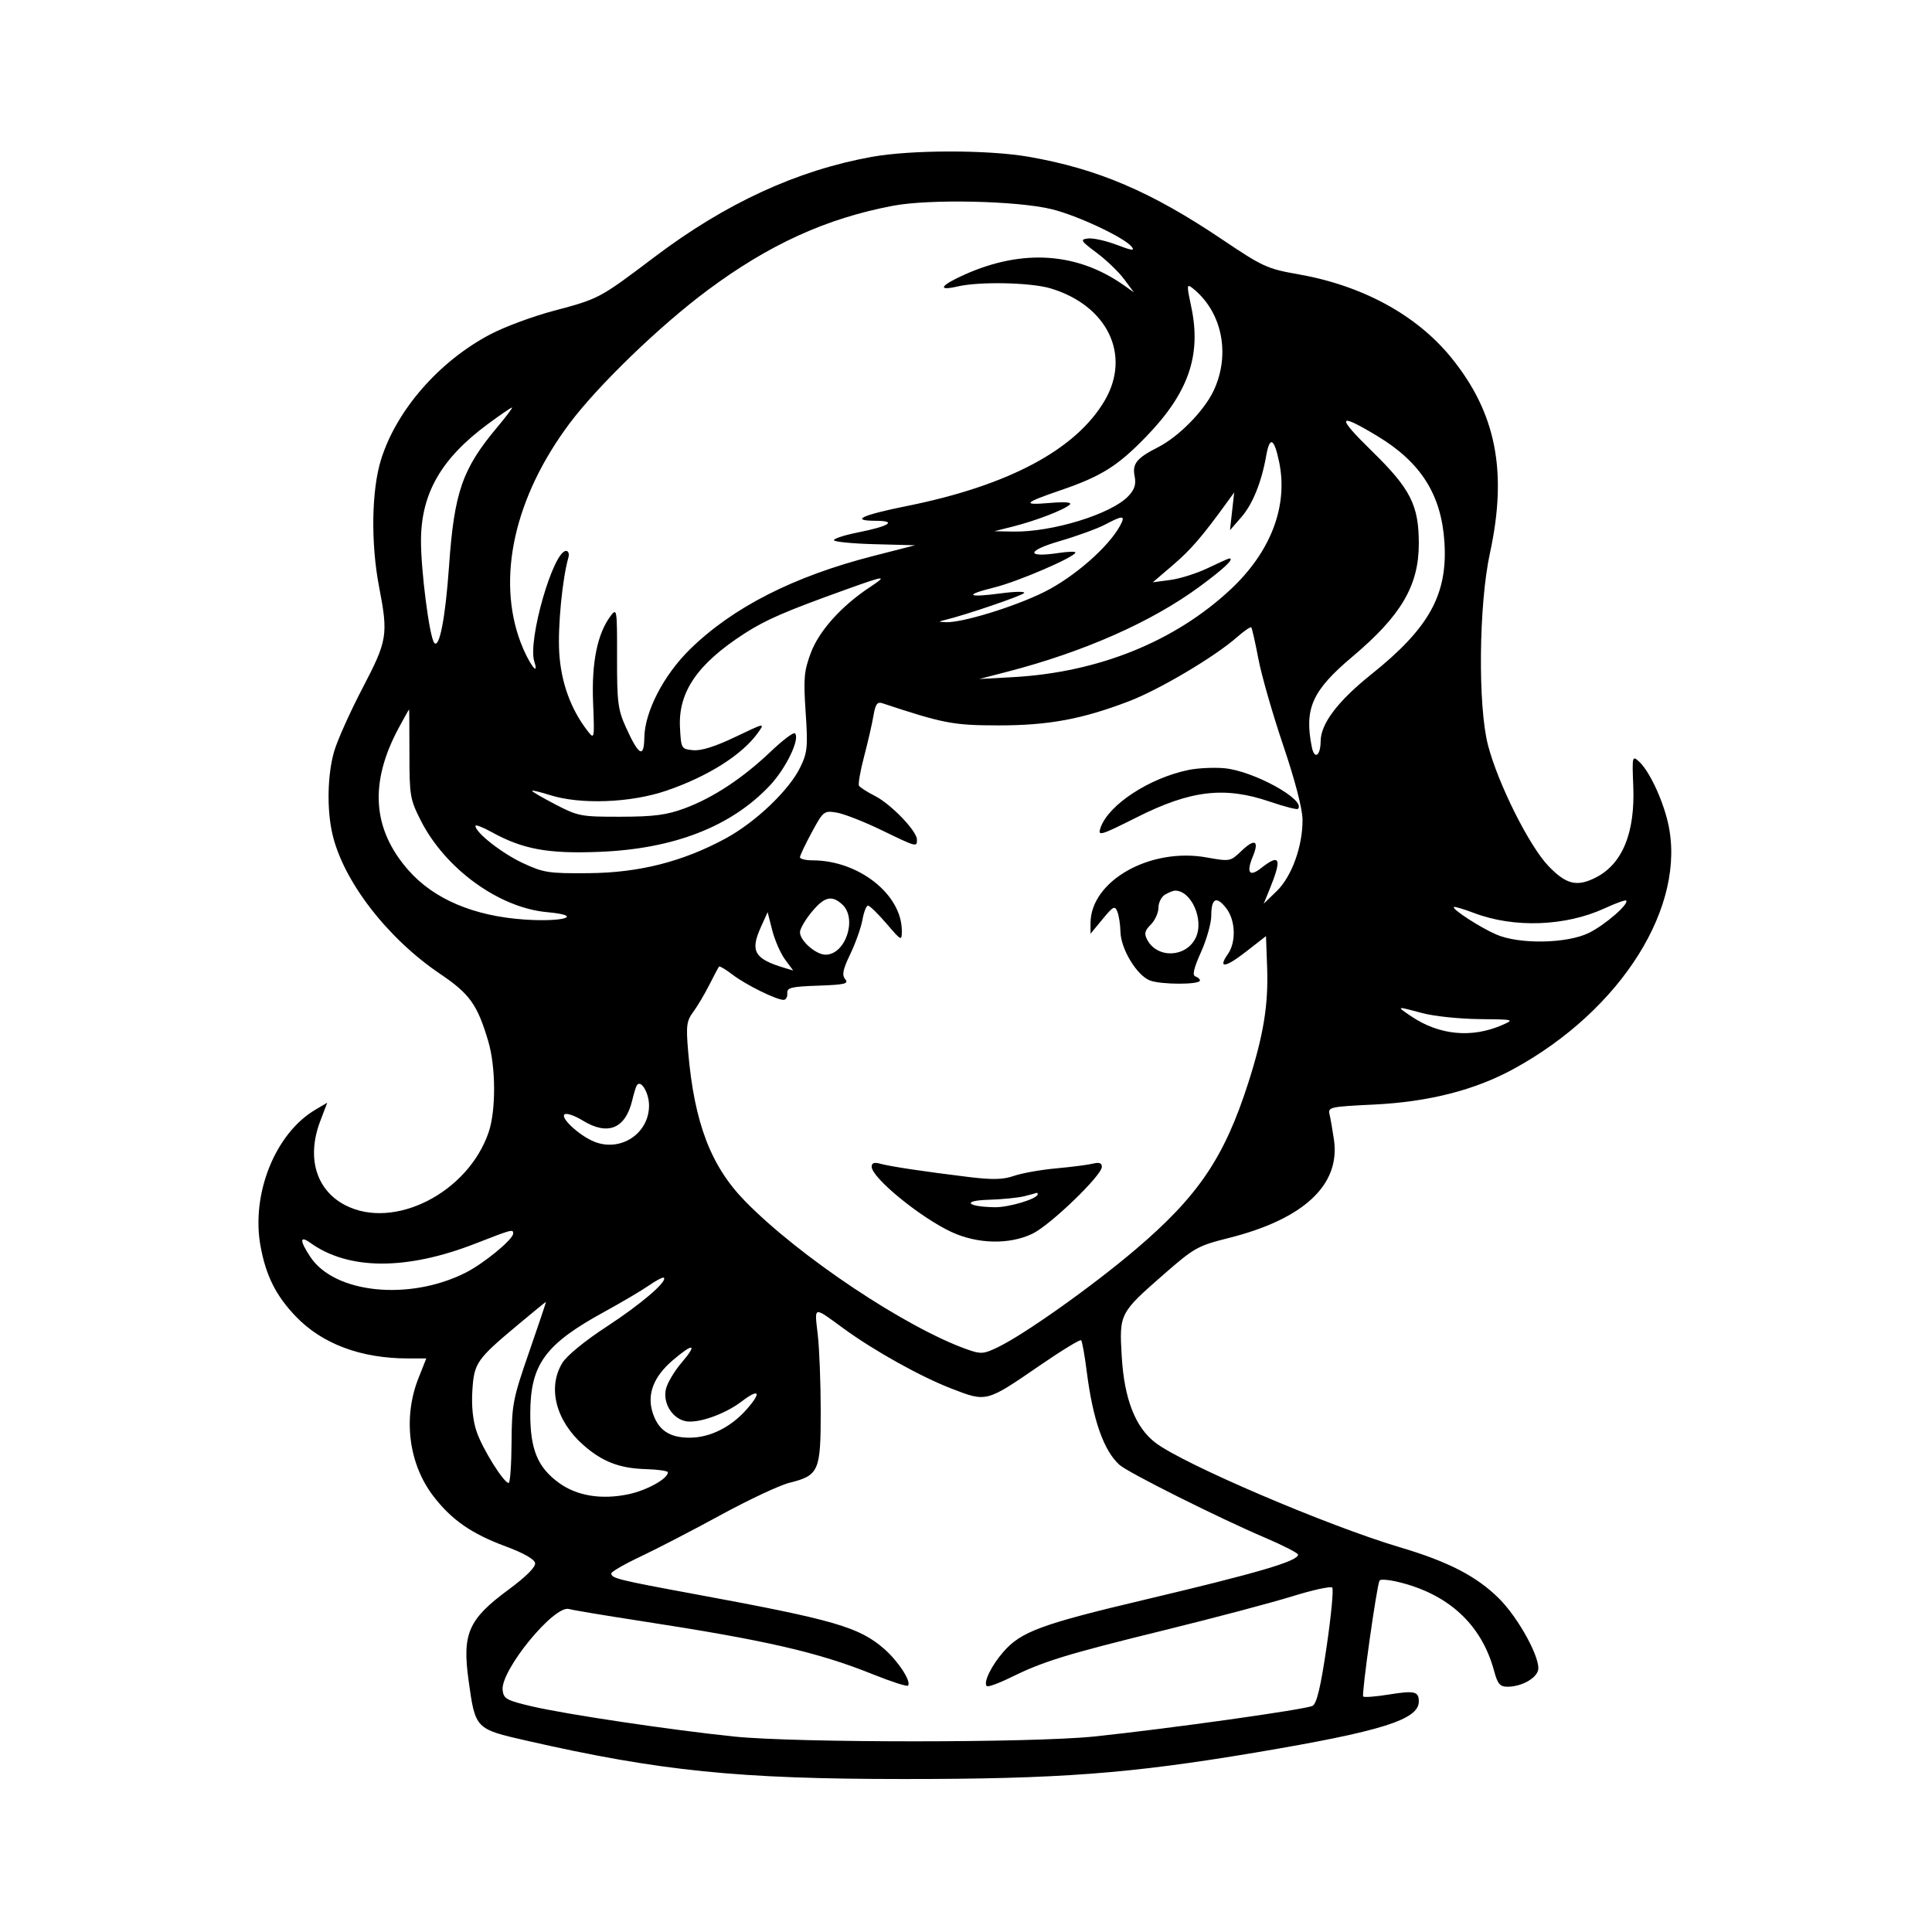 <svg xmlns="http://www.w3.org/2000/svg" width="512" height="512" viewBox="0 0 512 512" version="1.1">
	<path d="M 231 41.576 C 211.163 45.172, 192.326 53.851, 173.500 68.068 C 158.808 79.163, 158.806 79.164, 146.631 82.396 C 141.203 83.837, 133.702 86.624, 129.961 88.590 C 116.323 95.757, 105.013 108.743, 100.947 121.906 C 98.449 129.995, 98.245 143.998, 100.460 155.500 C 102.915 168.254, 102.676 169.721, 96.095 182.318 C 92.847 188.535, 89.472 196.038, 88.595 198.992 C 86.779 205.109, 86.564 214.393, 88.085 221 C 90.964 233.498, 102.627 248.639, 116.683 258.123 C 124.477 263.383, 126.517 266.242, 129.390 275.932 C 131.415 282.764, 131.463 294.286, 129.489 300.072 C 124.023 316.097, 104.410 326.071, 91.500 319.392 C 83.763 315.390, 81.194 306.775, 84.860 297.127 L 86.719 292.233 83.572 294.090 C 72.966 300.347, 66.524 316.348, 69.035 330.196 C 70.459 338.048, 73.111 343.352, 78.355 348.834 C 85.350 356.148, 95.635 360, 108.169 360 L 112.971 360 110.891 365.250 C 106.744 375.721, 108.285 387.922, 114.838 396.483 C 119.657 402.779, 124.980 406.475, 134.050 409.823 C 138.638 411.516, 141.606 413.193, 141.800 414.202 C 142.005 415.263, 139.484 417.782, 134.609 421.387 C 124.122 429.143, 122.463 432.944, 124.175 445.298 C 125.968 458.234, 125.922 458.186, 139.615 461.307 C 174.892 469.346, 195.645 471.456, 239.500 471.461 C 280.592 471.466, 299.444 470.045, 332.816 464.425 C 366.153 458.811, 376 455.728, 376 450.904 C 376 448.225, 374.883 447.969, 368.022 449.074 C 364.573 449.629, 361.531 449.864, 361.262 449.596 C 360.771 449.104, 364.867 420.059, 365.597 418.855 C 365.812 418.500, 367.724 418.600, 369.845 419.076 C 383.581 422.163, 392.591 430.340, 395.934 442.756 C 396.878 446.261, 397.498 447, 399.491 447 C 403.028 447, 406.872 444.980, 407.580 442.749 C 408.485 439.895, 402.591 428.959, 397.290 423.658 C 391.396 417.764, 383.835 413.850, 371 410.050 C 351.998 404.423, 313.664 388.032, 306.210 382.346 C 300.888 378.287, 297.945 370.773, 297.275 359.527 C 296.594 348.126, 296.665 347.989, 308.470 337.668 C 316.461 330.682, 317.435 330.136, 325.565 328.098 C 345.485 323.101, 355.237 314.022, 353.515 302.074 C 353.153 299.558, 352.633 296.557, 352.359 295.405 C 351.880 293.389, 352.321 293.288, 364.181 292.713 C 378.556 292.015, 390.794 288.902, 401 283.346 C 429.772 267.685, 447.178 239.880, 441.991 217.866 C 440.513 211.595, 437.002 204.211, 434.358 201.817 C 432.559 200.188, 432.511 200.395, 432.834 208.315 C 433.338 220.654, 429.990 228.885, 422.998 232.501 C 417.945 235.114, 415.072 234.433, 410.347 229.502 C 405.244 224.176, 397.003 207.700, 394.340 197.500 C 391.625 187.097, 391.892 160.181, 394.846 146.591 C 399.558 124.912, 396.469 109.352, 384.545 94.715 C 375.353 83.431, 360.997 75.638, 343.905 72.655 C 335.868 71.252, 334.578 70.659, 323.907 63.472 C 305.084 50.794, 290.920 44.740, 272.615 41.548 C 261.846 39.670, 241.437 39.684, 231 41.576 M 236.655 54.527 C 218.956 57.882, 203.822 64.776, 187.504 76.919 C 174.835 86.346, 158.402 102.220, 150.877 112.300 C 136.332 131.784, 131.554 153.224, 137.968 170.231 C 139.982 175.572, 143.031 179.822, 141.589 175.280 C 139.810 169.674, 146.622 146, 150.015 146 C 150.631 146, 150.908 146.787, 150.632 147.750 C 149.029 153.323, 147.801 165.993, 148.197 172.849 C 148.659 180.817, 151.257 187.989, 155.785 193.793 C 157.531 196.032, 157.565 195.849, 157.173 186.109 C 156.750 175.555, 158.310 167.892, 161.834 163.220 C 163.482 161.035, 163.549 161.465, 163.525 174.223 C 163.503 186.065, 163.755 188.064, 165.860 192.719 C 169.267 200.255, 170.667 201.046, 170.752 195.482 C 170.855 188.607, 175.881 178.887, 182.863 172.055 C 194.199 160.963, 210.283 152.766, 231.286 147.377 L 242.500 144.500 231.750 144.216 C 225.838 144.060, 221 143.580, 221 143.150 C 221 142.719, 223.837 141.803, 227.303 141.114 C 235.718 139.441, 237.872 138.035, 232.050 138.015 C 225.180 137.992, 228.341 136.513, 240.500 134.063 C 267.308 128.661, 285.151 119.130, 292.759 106.148 C 299.827 94.088, 293.503 80.965, 278.438 76.431 C 273.176 74.848, 259.578 74.565, 253.750 75.919 C 248.211 77.205, 249.194 75.632, 255.750 72.716 C 271.117 65.882, 285.616 66.909, 298 75.709 L 300.500 77.485 297.909 73.993 C 296.485 72.072, 293.212 68.925, 290.637 67 C 286.356 63.799, 286.159 63.474, 288.330 63.198 C 289.636 63.032, 293.049 63.787, 295.914 64.875 C 300.013 66.433, 300.857 66.533, 299.870 65.343 C 297.825 62.879, 285.487 57.096, 278.754 55.446 C 269.586 53.199, 246.338 52.692, 236.655 54.527 M 315.683 81.272 C 318.436 94.117, 314.979 104.101, 303.762 115.694 C 296.190 123.521, 291.866 126.229, 281.024 129.938 C 271.342 133.251, 270.741 133.920, 278.004 133.303 C 282.227 132.945, 284.150 133.092, 283.500 133.725 C 282.124 135.065, 274.525 138, 268.500 139.519 L 263.500 140.779 268.500 140.872 C 278.853 141.065, 294.562 136.224, 299.035 131.462 C 300.708 129.682, 301.120 128.351, 300.681 126.155 C 300.029 122.894, 301.260 121.377, 306.864 118.536 C 312.356 115.752, 319.139 108.850, 321.642 103.500 C 326.199 93.757, 323.819 82.424, 315.924 76.272 C 314.496 75.159, 314.473 75.629, 315.683 81.272 M 129.360 112.322 C 117.006 121.433, 111.675 130.621, 111.566 142.992 C 111.496 150.911, 113.809 168.893, 115.087 170.370 C 116.454 171.950, 118.040 163.698, 119.002 150 C 120.377 130.426, 122.519 124.251, 131.749 113.250 C 134.172 110.362, 135.944 108, 135.687 108 C 135.430 108, 132.583 109.945, 129.360 112.322 M 363.628 119.608 C 373.805 129.555, 376 133.892, 376 144.052 C 376 155.184, 371.333 163.135, 358.417 174.012 C 347.736 183.007, 345.600 187.752, 347.641 197.956 C 348.333 201.413, 349.956 200.340, 349.985 196.407 C 350.019 191.762, 354.568 185.771, 363.460 178.663 C 378.768 166.425, 383.685 157.517, 382.787 143.649 C 381.974 131.090, 376.543 122.510, 365 115.550 C 354.412 109.166, 354.047 110.244, 363.628 119.608 M 335.562 120.750 C 334.321 127.800, 331.968 133.614, 328.963 137.057 L 325.959 140.500 326.515 135.500 L 327.070 130.500 325.285 132.964 C 318.621 142.163, 315.623 145.649, 310.877 149.714 L 305.500 154.321 310.201 153.686 C 312.787 153.337, 317.259 151.915, 320.139 150.526 C 323.018 149.137, 325.553 148, 325.770 148 C 327.223 148, 324.479 150.609, 318 155.388 C 305.256 164.789, 287.324 172.736, 266.928 178.021 L 259.500 179.946 268.500 179.447 C 291.099 178.194, 311.393 169.997, 326.172 156.154 C 336.802 146.197, 341.406 134.089, 338.989 122.448 C 337.667 116.080, 336.488 115.495, 335.562 120.750 M 292.824 139.030 C 290.802 140.098, 285.402 142.064, 280.824 143.398 C 272.012 145.965, 271.825 147.853, 280.512 146.550 C 282.981 146.180, 285 146.113, 285 146.401 C 285 147.573, 269.798 154.129, 263.445 155.697 C 255.326 157.701, 256.262 158.450, 265.360 157.231 C 268.956 156.750, 271.679 156.710, 271.412 157.143 C 270.987 157.830, 256.051 162.928, 250.500 164.281 C 248.573 164.750, 248.576 164.772, 250.590 164.884 C 254.770 165.116, 268.694 160.862, 276.652 156.922 C 284.627 152.974, 293.828 144.930, 296.867 139.250 C 298.321 136.532, 297.625 136.494, 292.824 139.030 M 224.500 156.117 C 208.035 162.032, 202.938 164.240, 197.203 167.948 C 184.814 175.955, 179.710 183.417, 180.202 192.805 C 180.495 198.405, 180.553 198.505, 183.691 198.809 C 185.814 199.014, 189.545 197.843, 194.835 195.309 C 202.731 191.527, 202.774 191.519, 200.875 194.181 C 196.696 200.037, 187.553 205.811, 176.500 209.572 C 167.108 212.768, 153.782 213.259, 145.750 210.706 C 143.137 209.875, 141 209.370, 141 209.583 C 141 209.797, 143.813 211.433, 147.250 213.219 C 153.206 216.315, 154.017 216.466, 164.500 216.442 C 173.332 216.422, 176.675 215.982, 181.461 214.210 C 188.957 211.435, 196.852 206.225, 204.257 199.168 C 207.424 196.150, 210.309 193.976, 210.669 194.336 C 212.089 195.756, 208.332 203.581, 204.036 208.152 C 193.811 219.032, 178.633 224.953, 158.939 225.746 C 145.217 226.299, 138.542 225.076, 130.250 220.491 C 127.912 219.198, 126 218.471, 126 218.874 C 126 220.629, 132.987 226.119, 138.500 228.696 C 144.040 231.285, 145.382 231.492, 156 231.400 C 169.384 231.283, 180.835 228.385, 192.236 222.231 C 200.195 217.934, 209.135 209.419, 212.085 203.325 C 213.977 199.416, 214.121 197.937, 213.504 188.737 C 212.901 179.755, 213.072 177.823, 214.896 172.974 C 217.084 167.162, 223 160.579, 230.482 155.633 C 235.358 152.409, 234.666 152.465, 224.500 156.117 M 327.748 168.916 C 321.846 174.099, 307.174 182.789, 299.155 185.852 C 286.685 190.616, 277.808 192.252, 264.500 192.237 C 252.623 192.224, 250.017 191.725, 233.814 186.359 C 232.489 185.920, 231.989 186.624, 231.479 189.650 C 231.123 191.768, 230.005 196.638, 228.995 200.474 C 227.985 204.310, 227.379 207.804, 227.647 208.238 C 227.916 208.673, 229.823 209.890, 231.886 210.942 C 236.140 213.112, 243 220.248, 243 222.503 C 243 224.540, 242.994 224.538, 233.512 219.949 C 228.908 217.720, 223.595 215.646, 221.705 215.340 C 218.372 214.799, 218.173 214.957, 215.134 220.569 C 213.410 223.751, 212 226.725, 212 227.178 C 212 227.630, 213.493 228, 215.318 228 C 227.568 228, 239.016 237.051, 238.994 246.718 C 238.987 249.440, 238.899 249.398, 234.916 244.750 C 232.676 242.138, 230.479 240, 230.033 240 C 229.587 240, 228.924 241.688, 228.559 243.750 C 228.194 245.813, 226.752 249.879, 225.356 252.787 C 223.358 256.948, 223.068 258.377, 223.996 259.495 C 224.996 260.701, 223.910 260.961, 216.838 261.208 C 209.611 261.461, 208.519 261.733, 208.639 263.250 C 208.715 264.212, 208.265 264.990, 207.639 264.978 C 205.665 264.940, 197.695 261.005, 194.213 258.349 C 192.373 256.946, 190.729 255.956, 190.557 256.149 C 190.386 256.342, 189.231 258.511, 187.991 260.969 C 186.750 263.427, 184.828 266.666, 183.720 268.165 C 181.941 270.571, 181.782 271.812, 182.370 278.696 C 183.978 297.500, 188.352 308.998, 197.439 318.306 C 211.737 332.950, 240.147 351.907, 256.381 357.634 C 259.957 358.896, 260.698 358.840, 264.440 357.029 C 271.595 353.565, 289.494 340.855, 301.018 331.053 C 317.547 316.996, 324.496 306.706, 330.820 286.924 C 334.863 274.277, 336.168 266.251, 335.802 256.290 L 335.500 248.081 330.232 252.189 C 324.738 256.475, 322.657 256.756, 325.398 252.842 C 327.654 249.621, 327.427 243.813, 324.920 240.625 C 322.336 237.340, 321 238.042, 321 242.684 C 321 244.645, 319.778 248.974, 318.284 252.303 C 316.364 256.579, 315.924 258.475, 316.784 258.761 C 317.453 258.984, 318 259.467, 317.999 259.833 C 317.997 260.982, 307.637 260.973, 304.712 259.823 C 301.241 258.457, 297.023 251.460, 296.930 246.912 C 296.891 245.035, 296.526 242.650, 296.118 241.610 C 295.457 239.928, 295.027 240.144, 292.188 243.588 L 289 247.456 289 244.678 C 289 233.472, 304.754 224.535, 319.762 227.227 C 325.953 228.337, 326.059 228.318, 329.002 225.498 C 332.504 222.143, 333.767 222.734, 332.034 226.917 C 330.230 231.273, 331.076 232.515, 334.182 230.072 C 339.305 226.042, 339.821 227.468, 336.328 235.997 L 334.896 239.493 338.340 236.155 C 342.339 232.279, 345.255 224.192, 345.182 217.179 C 345.152 214.301, 343.182 206.738, 340.063 197.525 C 337.274 189.289, 334.313 178.971, 333.483 174.595 C 332.653 170.220, 331.802 166.469, 331.592 166.259 C 331.382 166.049, 329.652 167.244, 327.748 168.916 M 105.747 192.750 C 97.828 207.384, 98.629 219.674, 108.214 230.591 C 114.971 238.287, 125.564 242.783, 139.093 243.696 C 149.553 244.402, 154.890 242.631, 145.004 241.734 C 132.228 240.576, 117.979 230.232, 111.488 217.404 C 108.675 211.845, 108.500 210.813, 108.502 199.750 C 108.503 193.287, 108.462 188, 108.411 188 C 108.360 188, 107.161 190.137, 105.747 192.750 M 315 204.044 C 304.656 206.158, 293.881 213.188, 291.694 219.250 C 290.807 221.710, 291.413 221.541, 301.320 216.565 C 315.570 209.409, 324.531 208.358, 336.500 212.438 C 340.350 213.751, 343.709 214.618, 343.965 214.365 C 346.283 212.067, 332.283 204.319, 324.500 203.592 C 321.750 203.335, 317.475 203.539, 315 204.044 M 308.750 237.080 C 307.788 237.641, 307 239.202, 307 240.550 C 307 241.897, 306.090 243.910, 304.977 245.023 C 303.349 246.651, 303.166 247.441, 304.039 249.072 C 306.720 254.082, 314.323 253.768, 316.868 248.543 C 319.185 243.787, 315.671 235.868, 311.316 236.030 C 310.867 236.047, 309.712 236.519, 308.750 237.080 M 215.073 241.728 C 213.383 243.778, 212 246.175, 212 247.054 C 212 249.303, 216.213 253, 218.775 253 C 224.103 253, 227.275 243.369, 223.171 239.655 C 220.392 237.140, 218.444 237.638, 215.073 241.728 M 425.286 240.696 C 414.880 245.493, 401.254 245.988, 390.639 241.955 C 387.878 240.906, 385.472 240.195, 385.291 240.375 C 384.740 240.927, 392.260 245.803, 396.500 247.643 C 402.621 250.299, 415.222 250.089, 421.060 247.235 C 425.337 245.144, 431.872 239.463, 430.927 238.656 C 430.692 238.456, 428.154 239.374, 425.286 240.696 M 201.617 245.741 C 198.756 252.085, 199.928 254.106, 207.854 256.492 L 210.208 257.201 208.045 254.275 C 206.855 252.666, 205.329 249.184, 204.654 246.538 L 203.427 241.726 201.617 245.741 M 374.018 269.351 C 381.415 274.346, 390.024 275.167, 398.097 271.647 C 401.426 270.195, 401.294 270.161, 392 270.070 C 386.775 270.018, 380.025 269.312, 377 268.500 C 369.906 266.596, 369.928 266.589, 374.018 269.351 M 168.727 287.701 C 168.479 288.141, 167.959 289.850, 167.571 291.500 C 165.773 299.138, 161.076 301.064, 154.366 296.917 C 152.513 295.772, 150.447 295.018, 149.777 295.241 C 148.047 295.818, 153.234 300.782, 157.374 302.512 C 164.366 305.433, 172 300.462, 172 292.988 C 172 289.515, 169.753 285.885, 168.727 287.701 M 231 309.180 C 231 312.106, 243.851 322.626, 252.134 326.483 C 259.055 329.704, 267.543 329.884, 273.630 326.937 C 278.364 324.645, 292 311.503, 292 309.232 C 292 308.213, 291.307 307.957, 289.665 308.369 C 288.380 308.692, 283.993 309.258, 279.915 309.628 C 275.837 309.998, 270.806 310.891, 268.736 311.611 C 265.840 312.619, 263.075 312.690, 256.736 311.920 C 245.036 310.498, 235.866 309.121, 233.250 308.393 C 231.682 307.957, 231 308.195, 231 309.180 M 271.500 317 C 269.850 317.420, 265.575 317.848, 262 317.952 C 254.806 318.161, 256.157 319.803, 263.628 319.930 C 267.367 319.993, 275 317.682, 275 316.487 C 275 316.219, 274.887 316.053, 274.750 316.118 C 274.613 316.183, 273.150 316.580, 271.500 317 M 126 329.554 C 107.709 336.691, 92.361 336.626, 82.250 329.371 C 79.380 327.311, 79.381 328.769, 82.251 333.102 C 88.655 342.767, 108.378 344.798, 123.286 337.328 C 128.201 334.865, 136 328.458, 136 326.884 C 136 325.687, 135.718 325.763, 126 329.554 M 172 340.644 C 170.075 341.982, 164.758 345.124, 160.184 347.627 C 144.461 356.229, 140.571 361.547, 140.527 374.500 C 140.495 384.089, 142.472 388.880, 148.161 393.001 C 152.879 396.419, 159.357 397.483, 166.466 396.007 C 171.384 394.986, 177.004 391.875, 176.997 390.177 C 176.996 389.805, 174.371 389.425, 171.163 389.333 C 164.189 389.133, 159.649 387.386, 154.618 382.970 C 147.309 376.552, 145.035 367.735, 149.009 361.217 C 150.197 359.268, 154.971 355.351, 160.755 351.579 C 169.778 345.695, 176.939 339.576, 175.927 338.616 C 175.692 338.393, 173.925 339.305, 172 340.644 M 137.500 350.877 C 126.277 360.252, 125.649 361.149, 125.182 368.477 C 124.918 372.626, 125.318 376.484, 126.314 379.408 C 127.870 383.976, 133.504 393.001, 134.798 392.999 C 135.184 392.999, 135.531 388.161, 135.570 382.249 C 135.635 372.150, 135.918 370.699, 140.240 358.250 C 142.771 350.962, 144.765 345.007, 144.671 345.015 C 144.577 345.023, 141.350 347.661, 137.500 350.877 M 216.714 353.669 C 217.146 357.426, 217.500 366.641, 217.500 374.147 C 217.500 389.901, 217.008 391.014, 209.188 392.961 C 206.610 393.603, 198.425 397.440, 191 401.489 C 183.575 405.538, 174.012 410.494, 169.750 412.503 C 165.488 414.512, 162 416.523, 162 416.971 C 162 418.260, 163.793 418.704, 184.224 422.475 C 221.241 429.308, 227.734 431.193, 234.404 437.050 C 238.116 440.309, 241.604 445.729, 240.622 446.711 C 240.333 447, 236.137 445.644, 231.298 443.698 C 216.712 437.830, 202.973 434.681, 169.500 429.533 C 160.150 428.095, 151.738 426.690, 150.807 426.410 C 146.893 425.234, 132.590 442.706, 133.202 447.918 C 133.470 450.205, 134.258 450.639, 141 452.213 C 150 454.315, 177.879 458.475, 194.500 460.196 C 210.926 461.898, 273.760 461.893, 290 460.188 C 309.951 458.094, 346.163 453.008, 347.851 452.063 C 348.962 451.442, 350.011 447.014, 351.575 436.349 C 352.773 428.182, 353.441 421.154, 353.059 420.732 C 352.676 420.309, 347.894 421.352, 342.432 423.048 C 336.969 424.744, 321.700 428.788, 308.499 432.034 C 282.429 438.445, 276.488 440.274, 267.778 444.568 C 264.631 446.120, 261.806 447.139, 261.500 446.833 C 260.541 445.875, 262.739 441.367, 265.945 437.716 C 270.614 432.397, 275.997 430.415, 303.354 423.939 C 333.471 416.810, 344 413.717, 344 411.997 C 344 411.579, 340.063 409.559, 335.250 407.507 C 323.001 402.285, 298.911 390.230, 296.662 388.196 C 292.474 384.409, 289.616 376.246, 287.992 363.435 C 287.451 359.167, 286.785 355.451, 286.512 355.179 C 286.239 354.906, 281.338 357.896, 275.621 361.823 C 261.312 371.652, 261.497 371.603, 252.201 368.012 C 243.953 364.826, 231.625 357.957, 223.500 352.022 C 215.404 346.108, 215.832 346.004, 216.714 353.669 M 178.252 360.516 C 173.145 364.888, 171.379 369.588, 172.999 374.497 C 174.502 379.050, 177.429 381, 182.762 381 C 188.146 381, 193.719 378.223, 197.906 373.454 C 201.920 368.883, 201.202 367.846, 196.504 371.429 C 191.988 374.874, 184.673 377.386, 181.488 376.586 C 178.020 375.716, 175.671 371.775, 176.465 368.158 C 176.818 366.550, 178.693 363.382, 180.632 361.117 C 184.949 356.074, 183.786 355.780, 178.252 360.516" stroke="none" fill="black" fill-rule="evenodd"/>
</svg>